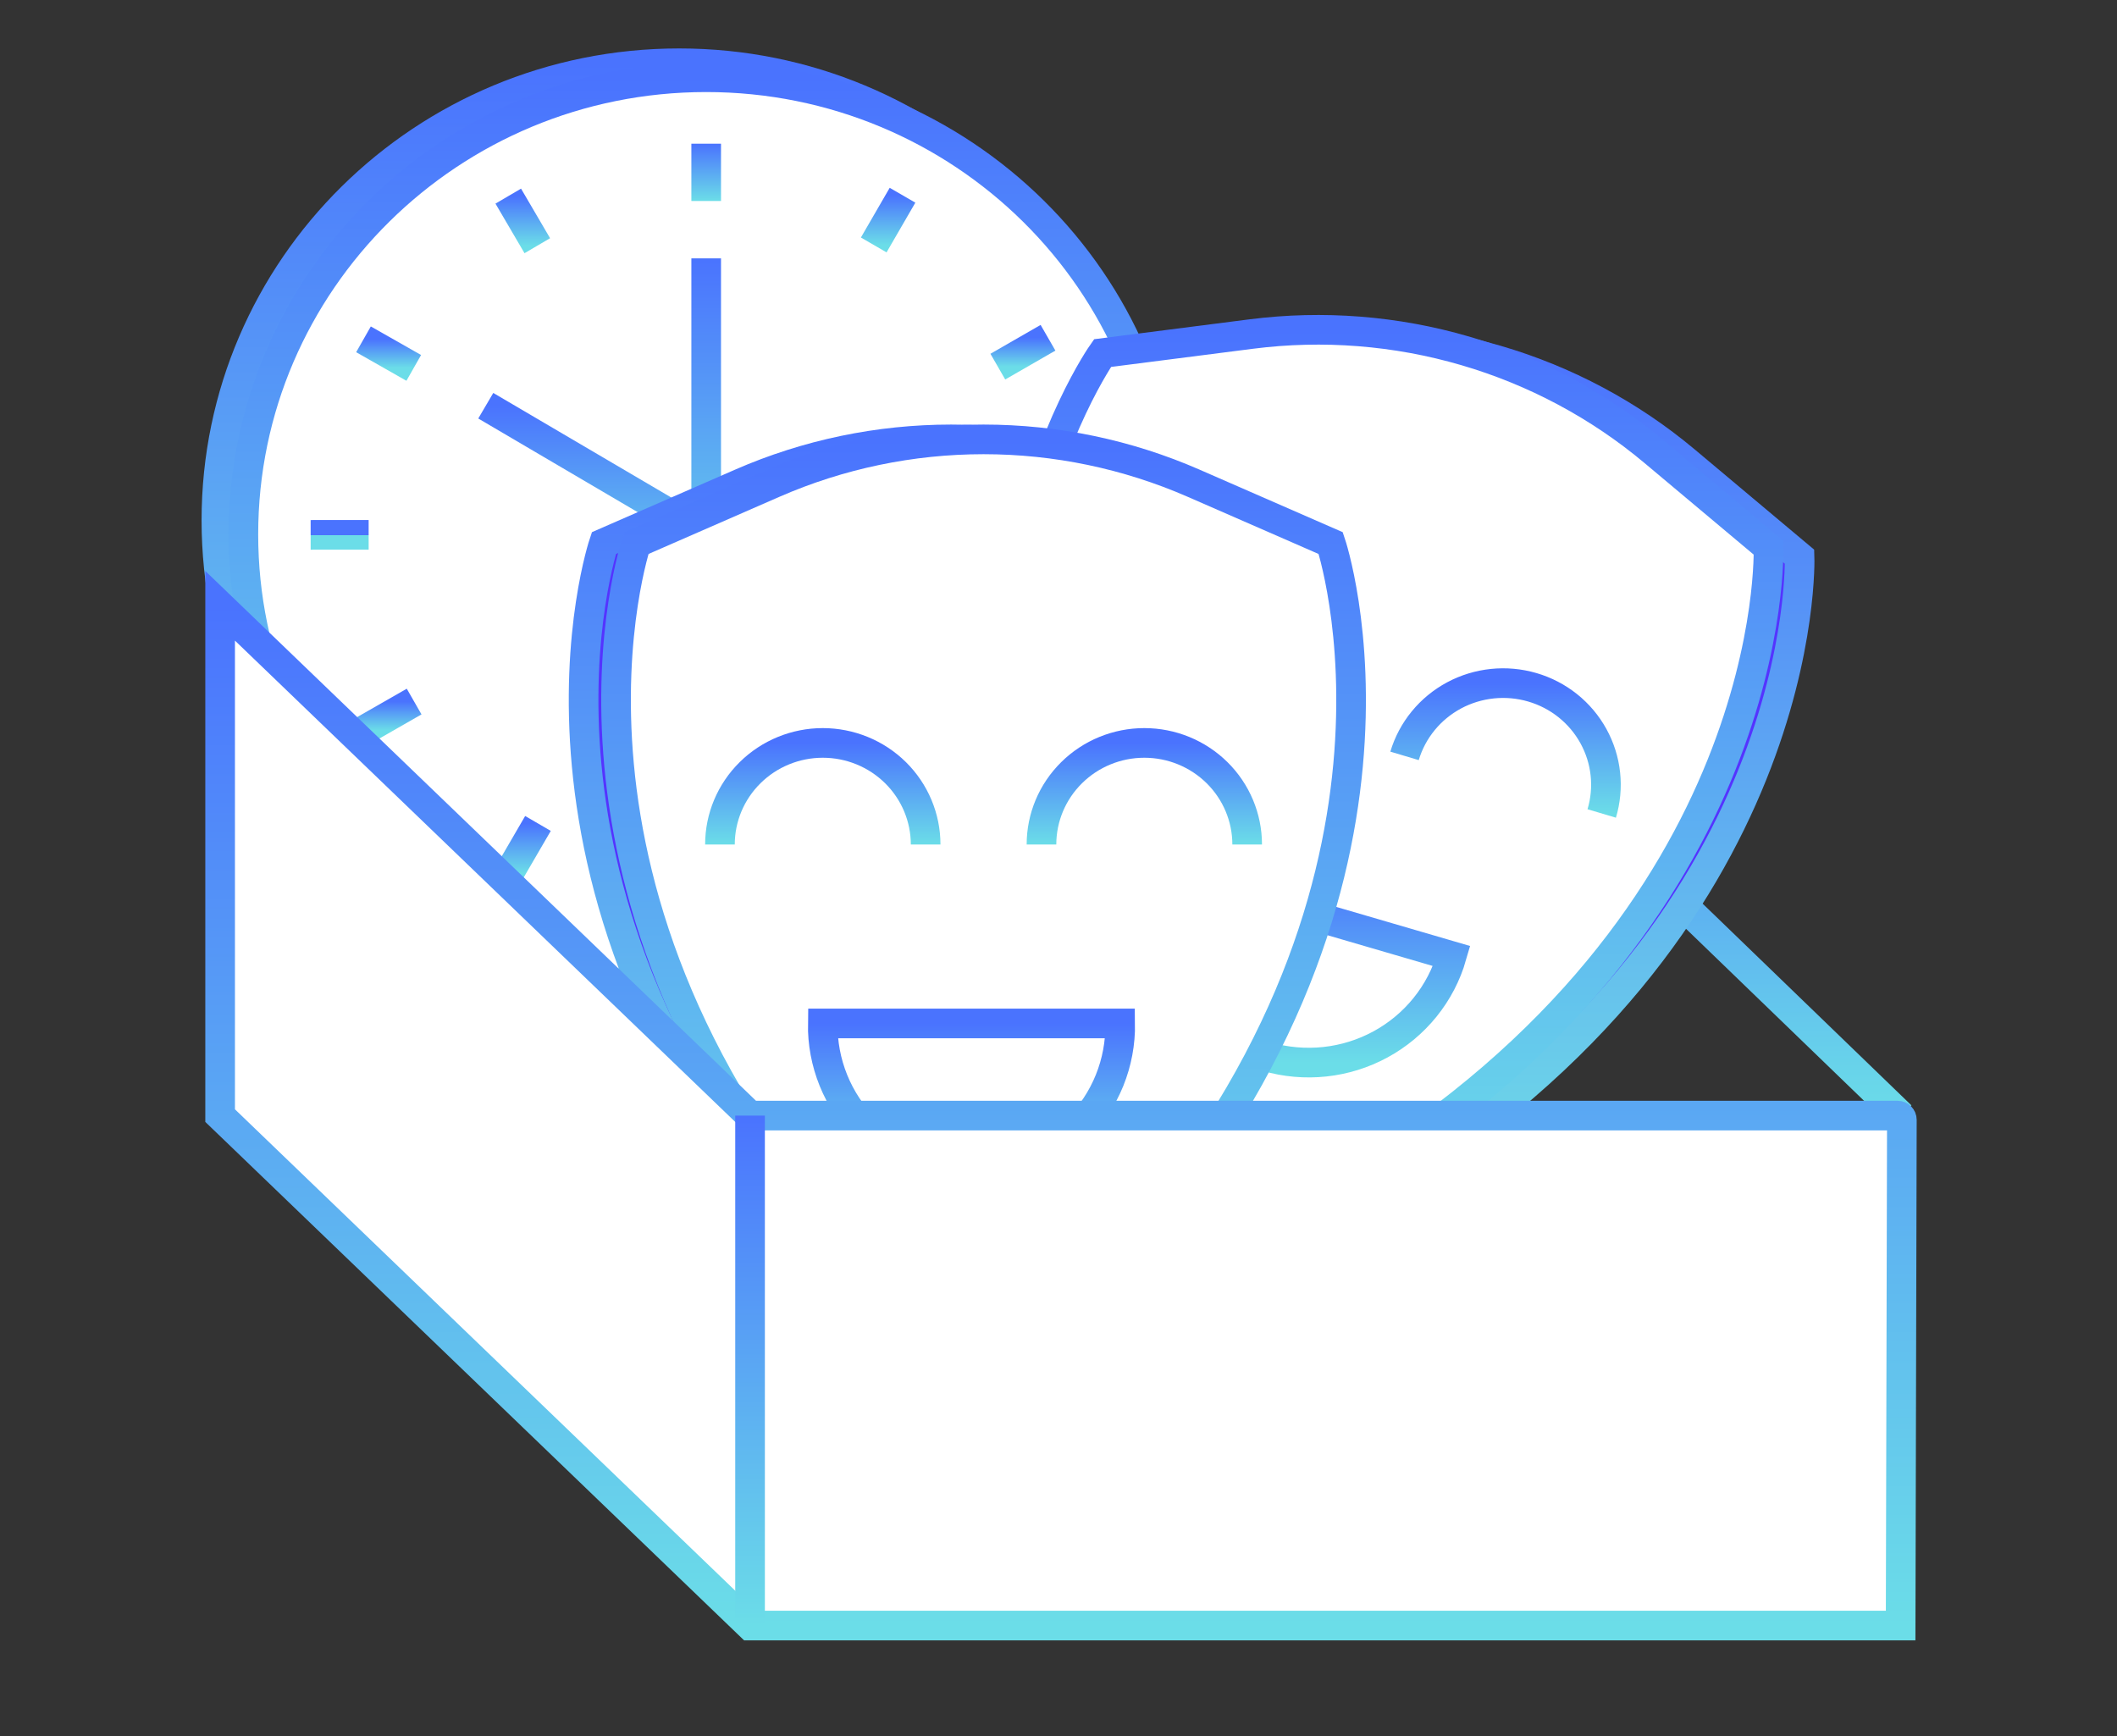 <svg width="50" height="41" viewBox="0 0 50 41" fill="none" xmlns="http://www.w3.org/2000/svg">
<rect x="0" y="0" width="50" height="41" fill="#333333" stroke="none"/>
<g clip-path="url(#clip0_79_4022)">
<path d="M44.901 26.357L32.467 14.345C32.448 14.328 32.423 14.317 32.398 14.317H5.263" stroke="url(#paint0_linear_79_4022)" stroke-width="0.7" stroke-miterlimit="10"/>
<path d="M16.042 23.087C22.079 23.087 26.972 18.253 26.972 12.29C26.972 6.328 22.079 1.494 16.042 1.494C10.005 1.494 5.111 6.328 5.111 12.29C5.111 18.253 10.005 23.087 16.042 23.087Z" fill="url(#paint1_linear_79_4022)" stroke="url(#paint2_linear_79_4022)" stroke-width="0.7" stroke-miterlimit="10"/>
<path d="M16.042 3.063V4.416" stroke="url(#paint3_linear_79_4022)" stroke-width="0.7" stroke-miterlimit="10"/>
<path d="M11.368 4.301L12.054 5.472" stroke="url(#paint4_linear_79_4022)" stroke-width="0.7" stroke-miterlimit="10"/>
<path d="M7.948 7.683L9.135 8.358" stroke="url(#paint5_linear_79_4022)" stroke-width="0.7" stroke-miterlimit="10"/>
<path d="M6.7 12.301L8.07 12.299" stroke="url(#paint6_linear_79_4022)" stroke-width="0.7" stroke-miterlimit="10"/>
<path d="M7.958 16.916L9.144 16.238" stroke="url(#paint7_linear_79_4022)" stroke-width="0.7" stroke-miterlimit="10"/>
<path d="M11.387 20.29L12.069 19.117" stroke="url(#paint8_linear_79_4022)" stroke-width="0.7" stroke-miterlimit="10"/>
<path d="M16.063 21.518L16.06 20.165" stroke="url(#paint9_linear_79_4022)" stroke-width="0.7" stroke-miterlimit="10"/>
<path d="M20.734 20.27L20.046 19.099" stroke="url(#paint10_linear_79_4022)" stroke-width="0.7" stroke-miterlimit="10"/>
<path d="M24.146 16.88L22.958 16.207" stroke="url(#paint11_linear_79_4022)" stroke-width="0.7" stroke-miterlimit="10"/>
<path d="M25.384 12.259L24.014 12.264" stroke="url(#paint12_linear_79_4022)" stroke-width="0.7" stroke-miterlimit="10"/>
<path d="M24.114 7.646L22.93 8.328" stroke="url(#paint13_linear_79_4022)" stroke-width="0.7" stroke-miterlimit="10"/>
<path d="M20.679 4.28L19.999 5.455" stroke="url(#paint14_linear_79_4022)" stroke-width="0.7" stroke-miterlimit="10"/>
<path d="M16.042 14.375V5.771" stroke="url(#paint15_linear_79_4022)" stroke-width="0.7" stroke-miterlimit="10"/>
<path d="M10.837 9.251L18.322 13.649" stroke="url(#paint16_linear_79_4022)" stroke-width="0.7" stroke-miterlimit="10"/>
<path d="M16.678 23.418C22.715 23.418 27.609 18.584 27.609 12.621C27.609 6.658 22.715 1.824 16.678 1.824C10.642 1.824 5.748 6.658 5.748 12.621C5.748 18.584 10.642 23.418 16.678 23.418Z" fill="white" stroke="url(#paint17_linear_79_4022)" stroke-width="0.7" stroke-miterlimit="10"/>
<path d="M16.679 3.394V4.747" stroke="url(#paint18_linear_79_4022)" stroke-width="0.7" stroke-miterlimit="10"/>
<path d="M12.004 4.632L12.69 5.803" stroke="url(#paint19_linear_79_4022)" stroke-width="0.7" stroke-miterlimit="10"/>
<path d="M8.585 8.014L9.772 8.689" stroke="url(#paint20_linear_79_4022)" stroke-width="0.7" stroke-miterlimit="10"/>
<path d="M7.337 12.632L8.707 12.631" stroke="url(#paint21_linear_79_4022)" stroke-width="0.7" stroke-miterlimit="10"/>
<path d="M8.595 17.248L9.781 16.569" stroke="url(#paint22_linear_79_4022)" stroke-width="0.7" stroke-miterlimit="10"/>
<path d="M12.023 20.622L12.706 19.448" stroke="url(#paint23_linear_79_4022)" stroke-width="0.7" stroke-miterlimit="10"/>
<path d="M16.7 21.849L16.697 20.496" stroke="url(#paint24_linear_79_4022)" stroke-width="0.7" stroke-miterlimit="10"/>
<path d="M21.371 20.601L20.683 19.43" stroke="url(#paint25_linear_79_4022)" stroke-width="0.7" stroke-miterlimit="10"/>
<path d="M24.783 17.212L23.594 16.538" stroke="url(#paint26_linear_79_4022)" stroke-width="0.7" stroke-miterlimit="10"/>
<path d="M26.02 12.59L24.65 12.594" stroke="url(#paint27_linear_79_4022)" stroke-width="0.7" stroke-miterlimit="10"/>
<path d="M24.752 7.977L23.567 8.659" stroke="url(#paint28_linear_79_4022)" stroke-width="0.7" stroke-miterlimit="10"/>
<path d="M21.316 4.611L20.636 5.785" stroke="url(#paint29_linear_79_4022)" stroke-width="0.7" stroke-miterlimit="10"/>
<path d="M16.679 14.706V6.102" stroke="url(#paint30_linear_79_4022)" stroke-width="0.7" stroke-miterlimit="10"/>
<path d="M11.473 9.582L18.959 13.98" stroke="url(#paint31_linear_79_4022)" stroke-width="0.7" stroke-miterlimit="10"/>
<path d="M26.814 26.378C21.705 15.723 26.776 8.554 26.776 8.554L30.291 8.104C31.984 7.888 33.705 8.023 35.343 8.502C36.98 8.98 38.499 9.791 39.801 10.882L42.503 13.149C42.503 13.149 42.814 21.887 32.655 28.084C32.166 28.382 31.619 28.575 31.049 28.65C30.48 28.725 29.9 28.681 29.349 28.52C28.798 28.359 28.287 28.085 27.851 27.716C27.414 27.347 27.061 26.891 26.814 26.378Z" fill="#5433FF" stroke="url(#paint32_linear_79_4022)" stroke-width="0.7" stroke-miterlimit="10"/>
<path d="M26.625 15.936C26.808 15.326 27.228 14.812 27.794 14.508C28.074 14.358 28.381 14.263 28.699 14.23C29.016 14.197 29.336 14.226 29.642 14.315C29.948 14.405 30.233 14.553 30.481 14.751C30.729 14.949 30.935 15.193 31.087 15.47C31.239 15.747 31.335 16.05 31.369 16.364C31.402 16.677 31.373 16.994 31.282 17.296" fill="white"/>
<path d="M26.625 15.936C26.808 15.326 27.228 14.812 27.794 14.508C28.074 14.358 28.381 14.263 28.699 14.23C29.016 14.197 29.336 14.226 29.642 14.315C29.948 14.405 30.233 14.553 30.481 14.751C30.729 14.949 30.935 15.193 31.087 15.47C31.239 15.747 31.335 16.05 31.369 16.364C31.402 16.677 31.373 16.994 31.282 17.296" stroke="url(#paint33_linear_79_4022)" stroke-width="0.7" stroke-miterlimit="10"/>
<path d="M33.907 18.063C33.994 17.757 34.142 17.471 34.341 17.222C34.541 16.973 34.789 16.765 35.071 16.611C35.352 16.458 35.662 16.361 35.982 16.326C36.302 16.292 36.625 16.32 36.934 16.41C37.242 16.5 37.53 16.65 37.779 16.851C38.029 17.052 38.236 17.299 38.387 17.58C38.539 17.86 38.633 18.167 38.663 18.484C38.694 18.8 38.661 19.119 38.565 19.423" fill="white"/>
<path d="M33.907 18.063C33.994 17.757 34.142 17.471 34.341 17.222C34.541 16.973 34.789 16.765 35.071 16.611C35.352 16.458 35.662 16.361 35.982 16.326C36.302 16.292 36.625 16.32 36.934 16.41C37.242 16.5 37.53 16.65 37.779 16.851C38.029 17.052 38.236 17.299 38.387 17.58C38.539 17.86 38.633 18.167 38.663 18.484C38.694 18.8 38.661 19.119 38.565 19.423" stroke="url(#paint34_linear_79_4022)" stroke-width="0.7" stroke-miterlimit="10"/>
<path d="M35.023 22.795C34.745 23.659 34.134 24.382 33.323 24.807C32.512 25.232 31.564 25.326 30.683 25.07C29.802 24.813 29.058 24.226 28.61 23.434C28.163 22.642 28.047 21.708 28.288 20.832L35.023 22.795Z" fill="white" stroke="url(#paint35_linear_79_4022)" stroke-width="0.7" stroke-miterlimit="10"/>
<path d="M26.079 26.163C20.97 15.508 26.04 8.339 26.04 8.339L29.555 7.889C31.249 7.673 32.97 7.808 34.608 8.287C36.245 8.765 37.764 9.576 39.066 10.668L41.768 12.934C41.768 12.934 42.078 21.672 31.92 27.869C31.431 28.167 30.884 28.36 30.314 28.435C29.744 28.511 29.165 28.466 28.614 28.305C28.063 28.144 27.552 27.87 27.115 27.501C26.679 27.132 26.326 26.676 26.079 26.163Z" fill="white" stroke="url(#paint36_linear_79_4022)" stroke-width="0.7" stroke-miterlimit="10"/>
<path d="M25.89 15.721C26.073 15.111 26.493 14.597 27.059 14.293C27.625 13.99 28.29 13.921 28.907 14.101C29.525 14.281 30.045 14.697 30.352 15.256C30.66 15.815 30.73 16.471 30.547 17.082" fill="white"/>
<path d="M25.89 15.721C26.073 15.111 26.493 14.597 27.059 14.293C27.625 13.99 28.29 13.921 28.907 14.101C29.525 14.281 30.045 14.697 30.352 15.256C30.66 15.815 30.73 16.471 30.547 17.082" stroke="url(#paint37_linear_79_4022)" stroke-width="0.7" stroke-miterlimit="10"/>
<path d="M33.173 17.852C33.263 17.55 33.413 17.268 33.614 17.023C33.814 16.778 34.062 16.575 34.342 16.424C34.908 16.121 35.573 16.052 36.19 16.232C36.496 16.321 36.781 16.469 37.029 16.667C37.277 16.866 37.483 17.11 37.635 17.387C37.787 17.664 37.883 17.967 37.916 18.28C37.95 18.594 37.92 18.91 37.83 19.212" fill="white"/>
<path d="M33.173 17.852C33.263 17.55 33.413 17.268 33.614 17.023C33.814 16.778 34.062 16.575 34.342 16.424C34.908 16.121 35.573 16.052 36.19 16.232C36.496 16.321 36.781 16.469 37.029 16.667C37.277 16.866 37.483 17.11 37.635 17.387C37.787 17.664 37.883 17.967 37.916 18.28C37.95 18.594 37.92 18.91 37.83 19.212" stroke="url(#paint38_linear_79_4022)" stroke-width="0.7" stroke-miterlimit="10"/>
<path d="M34.288 22.58C34.161 23.021 33.946 23.432 33.657 23.79C33.368 24.148 33.009 24.447 32.603 24.667C32.196 24.888 31.749 25.027 31.288 25.076C30.827 25.125 30.36 25.084 29.915 24.954C29.471 24.824 29.056 24.608 28.696 24.319C28.336 24.03 28.038 23.673 27.818 23.27C27.598 22.866 27.462 22.423 27.416 21.967C27.37 21.511 27.417 21.051 27.552 20.613L34.288 22.58Z" fill="white" stroke="url(#paint39_linear_79_4022)" stroke-width="0.7" stroke-miterlimit="10"/>
<path d="M25.509 29.909C33.473 21.123 30.663 12.827 30.663 12.827L27.422 11.411C25.86 10.729 24.171 10.377 22.463 10.377C20.756 10.377 19.067 10.729 17.505 11.411L14.263 12.827C14.263 12.827 11.457 21.117 19.419 29.909C19.802 30.331 20.272 30.67 20.796 30.901C21.321 31.133 21.889 31.253 22.464 31.253C23.039 31.253 23.607 31.133 24.132 30.901C24.657 30.67 25.126 30.331 25.509 29.909Z" fill="#5433FF" stroke="url(#paint40_linear_79_4022)" stroke-width="0.7" stroke-miterlimit="10"/>
<path d="M28.69 19.945C28.69 19.309 28.434 18.699 27.978 18.249C27.523 17.799 26.905 17.546 26.261 17.546C25.617 17.546 24.999 17.799 24.543 18.249C24.088 18.699 23.832 19.309 23.832 19.945" fill="white"/>
<path d="M28.69 19.945C28.69 19.309 28.434 18.699 27.978 18.249C27.523 17.799 26.905 17.546 26.261 17.546C25.617 17.546 24.999 17.799 24.543 18.249C24.088 18.699 23.832 19.309 23.832 19.945" stroke="url(#paint41_linear_79_4022)" stroke-width="0.7" stroke-miterlimit="10"/>
<path d="M21.095 19.945C21.082 19.317 20.821 18.719 20.366 18.279C19.913 17.84 19.302 17.593 18.666 17.593C18.03 17.593 17.42 17.84 16.966 18.279C16.512 18.719 16.25 19.317 16.238 19.945" fill="white"/>
<path d="M21.095 19.945C21.082 19.317 20.821 18.719 20.366 18.279C19.913 17.84 19.302 17.593 18.666 17.593C18.03 17.593 17.42 17.84 16.966 18.279C16.512 18.719 16.25 19.317 16.238 19.945" stroke="url(#paint42_linear_79_4022)" stroke-width="0.7" stroke-miterlimit="10"/>
<path d="M18.667 24.171C18.659 24.631 18.744 25.088 18.917 25.516C19.09 25.943 19.348 26.333 19.675 26.661C20.001 26.989 20.391 27.25 20.821 27.428C21.251 27.605 21.712 27.697 22.178 27.697C22.645 27.697 23.106 27.605 23.536 27.428C23.966 27.25 24.355 26.989 24.682 26.661C25.009 26.333 25.267 25.943 25.44 25.516C25.613 25.088 25.698 24.631 25.69 24.171H18.667Z" fill="white" stroke="url(#paint43_linear_79_4022)" stroke-width="0.7" stroke-miterlimit="10"/>
<path d="M26.276 29.909C34.239 21.123 31.43 12.827 31.43 12.827L28.188 11.411C26.626 10.729 24.938 10.377 23.23 10.377C21.523 10.377 19.834 10.729 18.272 11.411L15.03 12.827C15.03 12.827 12.223 21.117 20.185 29.909C20.569 30.331 21.038 30.67 21.563 30.901C22.088 31.133 22.656 31.253 23.231 31.253C23.805 31.253 24.374 31.133 24.898 30.901C25.423 30.67 25.892 30.331 26.276 29.909Z" fill="white" stroke="url(#paint44_linear_79_4022)" stroke-width="0.7" stroke-miterlimit="10"/>
<path d="M29.456 19.945C29.456 19.309 29.2 18.699 28.745 18.249C28.289 17.799 27.672 17.546 27.027 17.546C26.383 17.546 25.765 17.799 25.31 18.249C24.854 18.699 24.598 19.309 24.598 19.945" fill="white"/>
<path d="M29.456 19.945C29.456 19.309 29.2 18.699 28.745 18.249C28.289 17.799 27.672 17.546 27.027 17.546C26.383 17.546 25.765 17.799 25.31 18.249C24.854 18.699 24.598 19.309 24.598 19.945" stroke="url(#paint45_linear_79_4022)" stroke-width="0.7" stroke-miterlimit="10"/>
<path d="M21.862 19.945C21.862 19.309 21.606 18.699 21.151 18.249C20.695 17.799 20.077 17.546 19.433 17.546C18.789 17.546 18.171 17.799 17.716 18.249C17.26 18.699 17.004 19.309 17.004 19.945" fill="white"/>
<path d="M21.862 19.945C21.862 19.309 21.606 18.699 21.151 18.249C20.695 17.799 20.077 17.546 19.433 17.546C18.789 17.546 18.171 17.799 17.716 18.249C17.26 18.699 17.004 19.309 17.004 19.945" stroke="url(#paint46_linear_79_4022)" stroke-width="0.7" stroke-miterlimit="10"/>
<path d="M19.433 24.171C19.425 24.631 19.511 25.088 19.684 25.516C19.857 25.943 20.114 26.333 20.441 26.661C20.768 26.989 21.157 27.25 21.587 27.428C22.017 27.605 22.479 27.697 22.945 27.697C23.411 27.697 23.872 27.605 24.302 27.428C24.732 27.25 25.122 26.989 25.449 26.661C25.776 26.333 26.033 25.943 26.206 25.516C26.379 25.088 26.464 24.631 26.457 24.171H19.433Z" fill="white" stroke="url(#paint47_linear_79_4022)" stroke-width="0.7" stroke-miterlimit="10"/>
<path d="M5.199 14.307V26.348L17.715 38.391H44.89L44.919 26.448C44.919 26.392 44.874 26.348 44.819 26.348H17.715L5.199 14.307Z" fill="white" stroke="url(#paint48_linear_79_4022)" stroke-width="0.7" stroke-miterlimit="10"/>
<path d="M17.715 26.348V38.391" stroke="url(#paint49_linear_79_4022)" stroke-width="0.7" stroke-miterlimit="10"/>
</g>
<defs>
<linearGradient id="paint0_linear_79_4022" x1="25.082" y1="14.317" x2="25.082" y2="26.357" gradientUnits="userSpaceOnUse">
<stop stop-color="#4A73FE"/>
<stop offset="1" stop-color="#6BDDE8"/>
</linearGradient>
<linearGradient id="paint1_linear_79_4022" x1="16.042" y1="1.494" x2="16.042" y2="23.087" gradientUnits="userSpaceOnUse">
<stop stop-color="#4A75FE"/>
<stop offset="1" stop-color="#6EDFE8"/>
</linearGradient>
<linearGradient id="paint2_linear_79_4022" x1="16.042" y1="1.494" x2="16.042" y2="23.087" gradientUnits="userSpaceOnUse">
<stop stop-color="#4A73FE"/>
<stop offset="1" stop-color="#6FDFE7"/>
</linearGradient>
<linearGradient id="paint3_linear_79_4022" x1="16.542" y1="3.063" x2="16.542" y2="4.416" gradientUnits="userSpaceOnUse">
<stop stop-color="#4A73FE"/>
<stop offset="1" stop-color="#6BDDE8"/>
</linearGradient>
<linearGradient id="paint4_linear_79_4022" x1="11.711" y1="4.301" x2="11.711" y2="5.472" gradientUnits="userSpaceOnUse">
<stop stop-color="#4A73FE"/>
<stop offset="1" stop-color="#6BDDE8"/>
</linearGradient>
<linearGradient id="paint5_linear_79_4022" x1="8.541" y1="7.683" x2="8.541" y2="8.358" gradientUnits="userSpaceOnUse">
<stop stop-color="#4A73FE"/>
<stop offset="1" stop-color="#6BDDE8"/>
</linearGradient>
<linearGradient id="paint6_linear_79_4022" x1="7.385" y1="12.299" x2="7.385" y2="12.301" gradientUnits="userSpaceOnUse">
<stop stop-color="#4A73FE"/>
<stop offset="1" stop-color="#6BDDE8"/>
</linearGradient>
<linearGradient id="paint7_linear_79_4022" x1="8.551" y1="16.238" x2="8.551" y2="16.916" gradientUnits="userSpaceOnUse">
<stop stop-color="#4A73FE"/>
<stop offset="1" stop-color="#6BDDE8"/>
</linearGradient>
<linearGradient id="paint8_linear_79_4022" x1="11.728" y1="19.117" x2="11.728" y2="20.29" gradientUnits="userSpaceOnUse">
<stop stop-color="#4A73FE"/>
<stop offset="1" stop-color="#6BDDE8"/>
</linearGradient>
<linearGradient id="paint9_linear_79_4022" x1="16.061" y1="20.165" x2="16.061" y2="21.518" gradientUnits="userSpaceOnUse">
<stop stop-color="#4A73FE"/>
<stop offset="1" stop-color="#6BDDE8"/>
</linearGradient>
<linearGradient id="paint10_linear_79_4022" x1="20.39" y1="19.099" x2="20.39" y2="20.27" gradientUnits="userSpaceOnUse">
<stop stop-color="#4A73FE"/>
<stop offset="1" stop-color="#6BDDE8"/>
</linearGradient>
<linearGradient id="paint11_linear_79_4022" x1="23.552" y1="16.207" x2="23.552" y2="16.88" gradientUnits="userSpaceOnUse">
<stop stop-color="#4A73FE"/>
<stop offset="1" stop-color="#6BDDE8"/>
</linearGradient>
<linearGradient id="paint12_linear_79_4022" x1="24.699" y1="12.259" x2="24.699" y2="12.264" gradientUnits="userSpaceOnUse">
<stop stop-color="#4A73FE"/>
<stop offset="1" stop-color="#6BDDE8"/>
</linearGradient>
<linearGradient id="paint13_linear_79_4022" x1="23.522" y1="7.646" x2="23.522" y2="8.328" gradientUnits="userSpaceOnUse">
<stop stop-color="#4A73FE"/>
<stop offset="1" stop-color="#6BDDE8"/>
</linearGradient>
<linearGradient id="paint14_linear_79_4022" x1="20.339" y1="4.28" x2="20.339" y2="5.455" gradientUnits="userSpaceOnUse">
<stop stop-color="#4A73FE"/>
<stop offset="1" stop-color="#6BDDE8"/>
</linearGradient>
<linearGradient id="paint15_linear_79_4022" x1="16.542" y1="5.771" x2="16.542" y2="14.375" gradientUnits="userSpaceOnUse">
<stop stop-color="#4A73FE"/>
<stop offset="1" stop-color="#6BDDE8"/>
</linearGradient>
<linearGradient id="paint16_linear_79_4022" x1="14.579" y1="9.251" x2="14.579" y2="13.649" gradientUnits="userSpaceOnUse">
<stop stop-color="#4A73FE"/>
<stop offset="1" stop-color="#6BDDE8"/>
</linearGradient>
<linearGradient id="paint17_linear_79_4022" x1="16.678" y1="1.824" x2="16.678" y2="23.418" gradientUnits="userSpaceOnUse">
<stop stop-color="#4A73FE"/>
<stop offset="1" stop-color="#6BDDE8"/>
</linearGradient>
<linearGradient id="paint18_linear_79_4022" x1="17.179" y1="3.394" x2="17.179" y2="4.747" gradientUnits="userSpaceOnUse">
<stop stop-color="#4A73FE"/>
<stop offset="1" stop-color="#6BDDE8"/>
</linearGradient>
<linearGradient id="paint19_linear_79_4022" x1="12.347" y1="4.632" x2="12.347" y2="5.803" gradientUnits="userSpaceOnUse">
<stop stop-color="#4A73FE"/>
<stop offset="1" stop-color="#6BDDE8"/>
</linearGradient>
<linearGradient id="paint20_linear_79_4022" x1="9.179" y1="8.014" x2="9.179" y2="8.689" gradientUnits="userSpaceOnUse">
<stop stop-color="#4A73FE"/>
<stop offset="1" stop-color="#6BDDE8"/>
</linearGradient>
<linearGradient id="paint21_linear_79_4022" x1="8.022" y1="12.631" x2="8.022" y2="12.632" gradientUnits="userSpaceOnUse">
<stop stop-color="#4A73FE"/>
<stop offset="1" stop-color="#6BDDE8"/>
</linearGradient>
<linearGradient id="paint22_linear_79_4022" x1="9.188" y1="16.569" x2="9.188" y2="17.248" gradientUnits="userSpaceOnUse">
<stop stop-color="#4A73FE"/>
<stop offset="1" stop-color="#6BDDE8"/>
</linearGradient>
<linearGradient id="paint23_linear_79_4022" x1="12.364" y1="19.448" x2="12.364" y2="20.622" gradientUnits="userSpaceOnUse">
<stop stop-color="#4A73FE"/>
<stop offset="1" stop-color="#6BDDE8"/>
</linearGradient>
<linearGradient id="paint24_linear_79_4022" x1="16.698" y1="20.496" x2="16.698" y2="21.849" gradientUnits="userSpaceOnUse">
<stop stop-color="#4A73FE"/>
<stop offset="1" stop-color="#6BDDE8"/>
</linearGradient>
<linearGradient id="paint25_linear_79_4022" x1="21.027" y1="19.43" x2="21.027" y2="20.601" gradientUnits="userSpaceOnUse">
<stop stop-color="#4A73FE"/>
<stop offset="1" stop-color="#6BDDE8"/>
</linearGradient>
<linearGradient id="paint26_linear_79_4022" x1="24.189" y1="16.538" x2="24.189" y2="17.212" gradientUnits="userSpaceOnUse">
<stop stop-color="#4A73FE"/>
<stop offset="1" stop-color="#6BDDE8"/>
</linearGradient>
<linearGradient id="paint27_linear_79_4022" x1="25.335" y1="12.59" x2="25.335" y2="12.594" gradientUnits="userSpaceOnUse">
<stop stop-color="#4A73FE"/>
<stop offset="1" stop-color="#6BDDE8"/>
</linearGradient>
<linearGradient id="paint28_linear_79_4022" x1="24.159" y1="7.977" x2="24.159" y2="8.659" gradientUnits="userSpaceOnUse">
<stop stop-color="#4A73FE"/>
<stop offset="1" stop-color="#6BDDE8"/>
</linearGradient>
<linearGradient id="paint29_linear_79_4022" x1="20.976" y1="4.611" x2="20.976" y2="5.785" gradientUnits="userSpaceOnUse">
<stop stop-color="#4A73FE"/>
<stop offset="1" stop-color="#6BDDE8"/>
</linearGradient>
<linearGradient id="paint30_linear_79_4022" x1="17.179" y1="6.102" x2="17.179" y2="14.706" gradientUnits="userSpaceOnUse">
<stop stop-color="#4A73FE"/>
<stop offset="1" stop-color="#6BDDE8"/>
</linearGradient>
<linearGradient id="paint31_linear_79_4022" x1="15.216" y1="9.582" x2="15.216" y2="13.98" gradientUnits="userSpaceOnUse">
<stop stop-color="#4A73FE"/>
<stop offset="1" stop-color="#6BDDE8"/>
</linearGradient>
<linearGradient id="paint32_linear_79_4022" x1="33.519" y1="8.004" x2="33.519" y2="28.686" gradientUnits="userSpaceOnUse">
<stop stop-color="#4B71FE"/>
<stop offset="1" stop-color="#70DFE6"/>
</linearGradient>
<linearGradient id="paint33_linear_79_4022" x1="29.003" y1="14.217" x2="29.003" y2="17.296" gradientUnits="userSpaceOnUse">
<stop stop-color="#4A73FE"/>
<stop offset="1" stop-color="#6BDDE8"/>
</linearGradient>
<linearGradient id="paint34_linear_79_4022" x1="36.291" y1="16.312" x2="36.291" y2="19.423" gradientUnits="userSpaceOnUse">
<stop stop-color="#4A73FE"/>
<stop offset="1" stop-color="#6BDDE8"/>
</linearGradient>
<linearGradient id="paint35_linear_79_4022" x1="31.594" y1="20.832" x2="31.594" y2="25.211" gradientUnits="userSpaceOnUse">
<stop stop-color="#4A73FE"/>
<stop offset="1" stop-color="#6BDDE8"/>
</linearGradient>
<linearGradient id="paint36_linear_79_4022" x1="32.784" y1="7.789" x2="32.784" y2="28.471" gradientUnits="userSpaceOnUse">
<stop stop-color="#4A73FE"/>
<stop offset="1" stop-color="#6BDDE8"/>
</linearGradient>
<linearGradient id="paint37_linear_79_4022" x1="28.268" y1="14.002" x2="28.268" y2="17.082" gradientUnits="userSpaceOnUse">
<stop stop-color="#4A73FE"/>
<stop offset="1" stop-color="#6BDDE8"/>
</linearGradient>
<linearGradient id="paint38_linear_79_4022" x1="35.551" y1="16.133" x2="35.551" y2="19.212" gradientUnits="userSpaceOnUse">
<stop stop-color="#4A73FE"/>
<stop offset="1" stop-color="#6BDDE8"/>
</linearGradient>
<linearGradient id="paint39_linear_79_4022" x1="30.844" y1="20.613" x2="30.844" y2="25.096" gradientUnits="userSpaceOnUse">
<stop stop-color="#4A73FE"/>
<stop offset="1" stop-color="#6BDDE8"/>
</linearGradient>
<linearGradient id="paint40_linear_79_4022" x1="22.464" y1="10.377" x2="22.464" y2="31.253" gradientUnits="userSpaceOnUse">
<stop stop-color="#4A74FE"/>
<stop offset="1" stop-color="#6FDFE7"/>
</linearGradient>
<linearGradient id="paint41_linear_79_4022" x1="26.261" y1="17.546" x2="26.261" y2="19.945" gradientUnits="userSpaceOnUse">
<stop stop-color="#4A73FE"/>
<stop offset="1" stop-color="#6BDDE8"/>
</linearGradient>
<linearGradient id="paint42_linear_79_4022" x1="18.666" y1="17.593" x2="18.666" y2="19.945" gradientUnits="userSpaceOnUse">
<stop stop-color="#4A73FE"/>
<stop offset="1" stop-color="#6BDDE8"/>
</linearGradient>
<linearGradient id="paint43_linear_79_4022" x1="22.178" y1="24.171" x2="22.178" y2="27.697" gradientUnits="userSpaceOnUse">
<stop stop-color="#4A73FE"/>
<stop offset="1" stop-color="#6BDDE8"/>
</linearGradient>
<linearGradient id="paint44_linear_79_4022" x1="23.23" y1="10.377" x2="23.23" y2="31.253" gradientUnits="userSpaceOnUse">
<stop stop-color="#4A73FE"/>
<stop offset="1" stop-color="#6BDDE8"/>
</linearGradient>
<linearGradient id="paint45_linear_79_4022" x1="27.027" y1="17.546" x2="27.027" y2="19.945" gradientUnits="userSpaceOnUse">
<stop stop-color="#4A73FE"/>
<stop offset="1" stop-color="#6BDDE8"/>
</linearGradient>
<linearGradient id="paint46_linear_79_4022" x1="19.433" y1="17.546" x2="19.433" y2="19.945" gradientUnits="userSpaceOnUse">
<stop stop-color="#4A73FE"/>
<stop offset="1" stop-color="#6BDDE8"/>
</linearGradient>
<linearGradient id="paint47_linear_79_4022" x1="22.945" y1="24.171" x2="22.945" y2="27.697" gradientUnits="userSpaceOnUse">
<stop stop-color="#4A73FE"/>
<stop offset="1" stop-color="#6BDDE8"/>
</linearGradient>
<linearGradient id="paint48_linear_79_4022" x1="25.059" y1="14.307" x2="25.059" y2="38.391" gradientUnits="userSpaceOnUse">
<stop stop-color="#4A73FE"/>
<stop offset="1" stop-color="#6BDDE8"/>
</linearGradient>
<linearGradient id="paint49_linear_79_4022" x1="18.215" y1="26.348" x2="18.215" y2="38.391" gradientUnits="userSpaceOnUse">
<stop stop-color="#4A73FE"/>
<stop offset="1" stop-color="#6BDDE8"/>
</linearGradient>
<clipPath id="clip0_79_4022">
<rect width="50" height="41" fill="white"/>
</clipPath>
</defs>
</svg>
